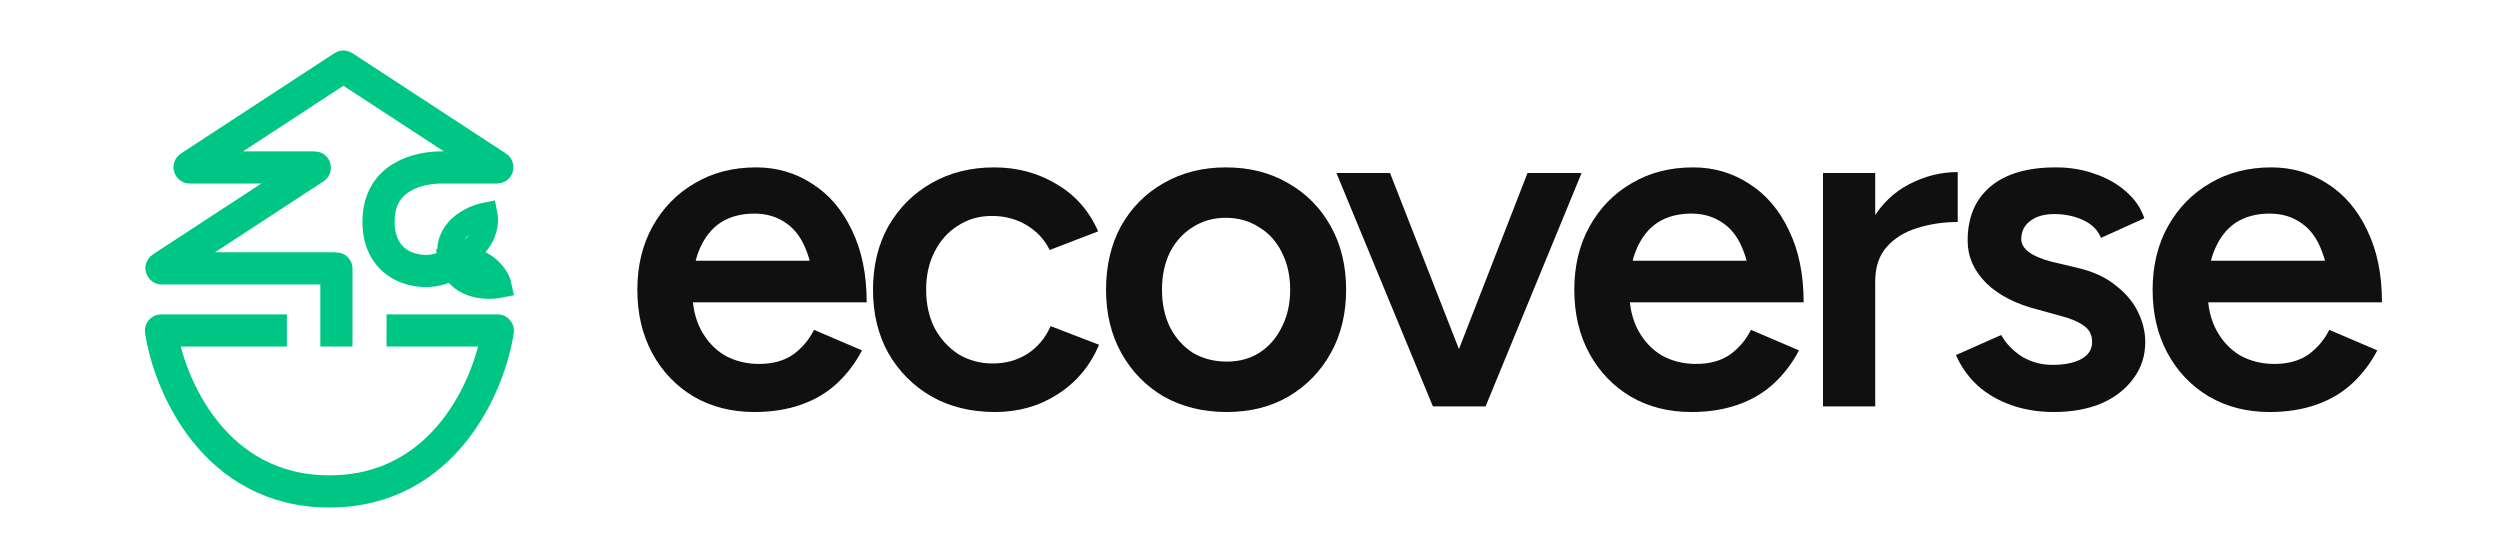 <svg width="1165" height="255" viewBox="0 0 1165 255" fill="none" xmlns="http://www.w3.org/2000/svg">
<path d="M156.771 154V125.159C156.771 125.104 156.726 125.059 156.671 125.059H75.336C75.236 125.059 75.198 124.93 75.281 124.875L146.677 78.213C146.76 78.159 146.722 78.029 146.623 78.029H88.419C88.32 78.029 88.281 77.9 88.364 77.846L159.987 31.036C160.02 31.014 160.063 31.014 160.096 31.036L231.719 77.846C231.802 77.9 231.764 78.029 231.664 78.029H205.833C196.021 78.029 176.396 81.647 176.396 103.353C176.396 125.059 196.021 128.676 205.833 125.059" stroke="#00C685" stroke-width="15" stroke-linecap="square"/>
<path d="M209.62 120.565C206.955 107.199 219.654 101.193 226.337 99.86C227.548 105.935 224.322 117.633 209.62 120.565ZM209.62 120.565C212.285 133.93 226.317 134.606 232.999 133.273C231.788 127.198 222.986 117.9 209.62 120.565Z" stroke="#00C685" stroke-width="11"/>
<path d="M126.196 154H75.116C75.055 154 75.008 154.051 75.017 154.111C78.8 179.148 99.751 229 153.5 229C207.249 229 228.2 179.148 231.983 154.111C231.992 154.051 231.945 154 231.884 154H187.63" stroke="#00C685" stroke-width="15" stroke-linecap="square"/>
<path d="M351.525 192C340.953 192 331.539 189.607 323.285 184.821C315.03 179.889 308.586 173.145 303.951 164.588C299.317 156.031 297 146.168 297 135C297 123.832 299.39 113.969 304.169 105.412C308.948 96.855 315.465 90.183 323.719 85.397C331.974 80.466 341.532 78 352.394 78C361.952 78 370.641 80.538 378.461 85.615C386.281 90.546 392.436 97.725 396.926 107.153C401.56 116.58 403.877 127.821 403.877 140.874H379.33C379.475 131.447 378.389 123.687 376.072 117.595C373.899 111.504 370.713 107.008 366.513 104.107C362.314 101.061 357.317 99.538 351.525 99.538C345.442 99.538 340.229 100.916 335.884 103.672C331.684 106.427 328.426 110.489 326.109 115.855C323.792 121.076 322.633 127.676 322.633 135.653C322.633 142.76 324.009 148.851 326.76 153.927C329.512 159.004 333.205 162.92 337.839 165.676C342.618 168.286 347.904 169.592 353.697 169.592C360.069 169.592 365.355 168.141 369.555 165.24C373.754 162.195 377.013 158.351 379.33 153.71L401.705 163.282C398.663 169.084 394.826 174.16 390.191 178.511C385.557 182.863 379.982 186.198 373.465 188.519C366.948 190.84 359.635 192 351.525 192ZM312.858 140.874L313.075 121.511H391.278V140.874H312.858Z" fill="#101010"/>
<path d="M463.729 192C452.578 192 442.73 189.607 434.186 184.821C425.641 179.889 418.907 173.145 413.983 164.588C409.204 156.031 406.815 146.168 406.815 135C406.815 123.832 409.204 113.969 413.983 105.412C418.907 96.855 425.569 90.183 433.968 85.397C442.513 80.466 452.288 78 463.294 78C474.011 78 483.714 80.611 492.403 85.832C501.092 90.908 507.537 98.233 511.736 107.805L489.145 116.508C486.827 111.721 483.279 107.878 478.5 104.977C473.721 102.076 468.291 100.626 462.208 100.626C456.271 100.626 450.985 102.149 446.35 105.195C441.716 108.095 438.096 112.156 435.489 117.378C432.882 122.454 431.579 128.328 431.579 135C431.579 141.672 432.882 147.618 435.489 152.84C438.24 157.916 441.933 161.977 446.568 165.023C451.347 167.924 456.705 169.374 462.643 169.374C468.725 169.374 474.156 167.851 478.935 164.805C483.714 161.615 487.262 157.336 489.579 151.969L512.171 160.672C507.971 170.534 501.527 178.221 492.837 183.733C484.293 189.244 474.59 192 463.729 192Z" fill="#101010"/>
<path d="M571.68 192C560.674 192 550.898 189.607 542.354 184.821C533.954 179.889 527.365 173.145 522.586 164.588C517.807 156.031 515.417 146.168 515.417 135C515.417 123.832 517.735 113.969 522.369 105.412C527.148 96.855 533.737 90.183 542.137 85.397C550.681 80.466 560.384 78 571.245 78C582.252 78 591.955 80.466 600.354 85.397C608.754 90.183 615.343 96.855 620.122 105.412C624.901 113.969 627.291 123.832 627.291 135C627.291 146.168 624.901 156.031 620.122 164.588C615.343 173.145 608.754 179.889 600.354 184.821C592.099 189.607 582.541 192 571.68 192ZM571.68 168.504C577.473 168.504 582.541 167.126 586.886 164.37C591.375 161.469 594.851 157.481 597.313 152.405C599.92 147.328 601.223 141.527 601.223 135C601.223 128.473 599.92 122.672 597.313 117.595C594.851 112.519 591.303 108.603 586.669 105.847C582.179 102.947 577.038 101.496 571.245 101.496C565.453 101.496 560.312 102.947 555.822 105.847C551.333 108.603 547.785 112.519 545.178 117.595C542.716 122.672 541.485 128.473 541.485 135C541.485 141.527 542.716 147.328 545.178 152.405C547.785 157.481 551.333 161.469 555.822 164.37C560.456 167.126 565.742 168.504 571.68 168.504Z" fill="#101010"/>
<path d="M669.471 189.389L711.83 80.611H737.029L692.28 189.389H669.471ZM667.733 189.389L622.766 80.611H647.748L690.325 189.389H667.733Z" fill="#101010"/>
<path d="M788.147 192C777.576 192 768.162 189.607 759.908 184.821C751.653 179.889 745.208 173.145 740.574 164.588C735.94 156.031 733.623 146.168 733.623 135C733.623 123.832 736.012 113.969 740.791 105.412C745.57 96.855 752.087 90.183 760.342 85.397C768.597 80.466 778.155 78 789.016 78C798.574 78 807.264 80.538 815.084 85.615C822.904 90.546 829.059 97.725 833.548 107.153C838.183 116.58 840.5 127.821 840.5 140.874H815.953C816.098 131.447 815.011 123.687 812.694 117.595C810.522 111.504 807.336 107.008 803.136 104.107C798.936 101.061 793.94 99.538 788.147 99.538C782.065 99.538 776.851 100.916 772.507 103.672C768.307 106.427 765.049 110.489 762.732 115.855C760.414 121.076 759.256 127.676 759.256 135.653C759.256 142.76 760.632 148.851 763.383 153.927C766.135 159.004 769.828 162.92 774.462 165.676C779.241 168.286 784.527 169.592 790.32 169.592C796.692 169.592 801.978 168.141 806.177 165.24C810.377 162.195 813.636 158.351 815.953 153.71L838.327 163.282C835.286 169.084 831.448 174.16 826.814 178.511C822.18 182.863 816.604 186.198 810.088 188.519C803.571 190.84 796.257 192 788.147 192ZM749.481 140.874L749.698 121.511H827.9V140.874H749.481Z" fill="#101010"/>
<path d="M865.595 131.519C865.595 119.771 867.839 110.126 872.329 102.584C876.818 95.042 882.611 89.458 889.707 85.832C896.948 82.061 904.479 80.176 912.299 80.176V103.454C905.637 103.454 899.338 104.397 893.4 106.282C887.607 108.023 882.901 110.924 879.28 114.985C875.66 119.046 873.849 124.412 873.849 131.084L865.595 131.519ZM849.52 189.389V80.611H873.849V189.389H849.52Z" fill="#101010"/>
<path d="M957.109 192C949.869 192 943.207 190.912 937.124 188.737C931.042 186.561 925.828 183.515 921.484 179.599C917.139 175.538 913.808 170.824 911.491 165.458L932.563 156.103C934.735 160.019 937.921 163.355 942.121 166.111C946.465 168.721 951.244 170.027 956.458 170.027C961.961 170.027 966.378 169.156 969.709 167.416C973.184 165.531 974.922 162.847 974.922 159.366C974.922 156.031 973.619 153.492 971.012 151.752C968.405 149.866 964.785 148.344 960.151 147.183L949.941 144.355C939.514 141.744 931.404 137.611 925.611 131.954C919.818 126.153 916.922 119.553 916.922 112.156C916.922 101.279 920.47 92.866 927.566 86.92C934.662 80.973 944.8 78 957.978 78C964.64 78 970.722 79.015 976.226 81.046C981.874 82.931 986.725 85.687 990.78 89.313C994.835 92.794 997.659 96.927 999.252 101.714L979.05 110.851C977.601 107.225 974.85 104.469 970.795 102.584C966.74 100.698 962.251 99.756 957.327 99.756C952.548 99.756 948.782 100.844 946.031 103.019C943.279 105.05 941.903 107.878 941.903 111.504C941.903 113.679 943.134 115.71 945.596 117.595C948.058 119.336 951.534 120.786 956.023 121.947L968.84 124.992C975.936 126.733 981.729 129.489 986.218 133.26C990.852 136.886 994.256 141.019 996.428 145.66C998.6 150.156 999.686 154.725 999.686 159.366C999.686 165.893 997.804 171.622 994.039 176.553C990.418 181.485 985.422 185.328 979.05 188.084C972.678 190.695 965.364 192 957.109 192Z" fill="#101010"/>
<path d="M1057.65 192C1047.08 192 1037.66 189.607 1029.41 184.821C1021.15 179.889 1014.71 173.145 1010.07 164.588C1005.44 156.031 1003.12 146.168 1003.12 135C1003.12 123.832 1005.51 113.969 1010.29 105.412C1015.07 96.855 1021.59 90.183 1029.84 85.397C1038.1 80.466 1047.66 78 1058.52 78C1068.07 78 1076.76 80.538 1084.58 85.615C1092.4 90.546 1098.56 97.725 1103.05 107.153C1107.68 116.58 1110 127.821 1110 140.874H1085.45C1085.6 131.447 1084.51 123.687 1082.19 117.595C1080.02 111.504 1076.84 107.008 1072.64 104.107C1068.44 101.061 1063.44 99.538 1057.65 99.538C1051.57 99.538 1046.35 100.916 1042.01 103.672C1037.81 106.427 1034.55 110.489 1032.23 115.855C1029.91 121.076 1028.76 127.676 1028.76 135.653C1028.76 142.76 1030.13 148.851 1032.88 153.927C1035.64 159.004 1039.33 162.92 1043.96 165.676C1048.74 168.286 1054.03 169.592 1059.82 169.592C1066.19 169.592 1071.48 168.141 1075.68 165.24C1079.88 162.195 1083.14 158.351 1085.45 153.71L1107.83 163.282C1104.79 169.084 1100.95 174.16 1096.31 178.511C1091.68 182.863 1086.1 186.198 1079.59 188.519C1073.07 190.84 1065.76 192 1057.65 192ZM1018.98 140.874L1019.2 121.511H1097.4V140.874H1018.98Z" fill="#101010"/>
</svg>
